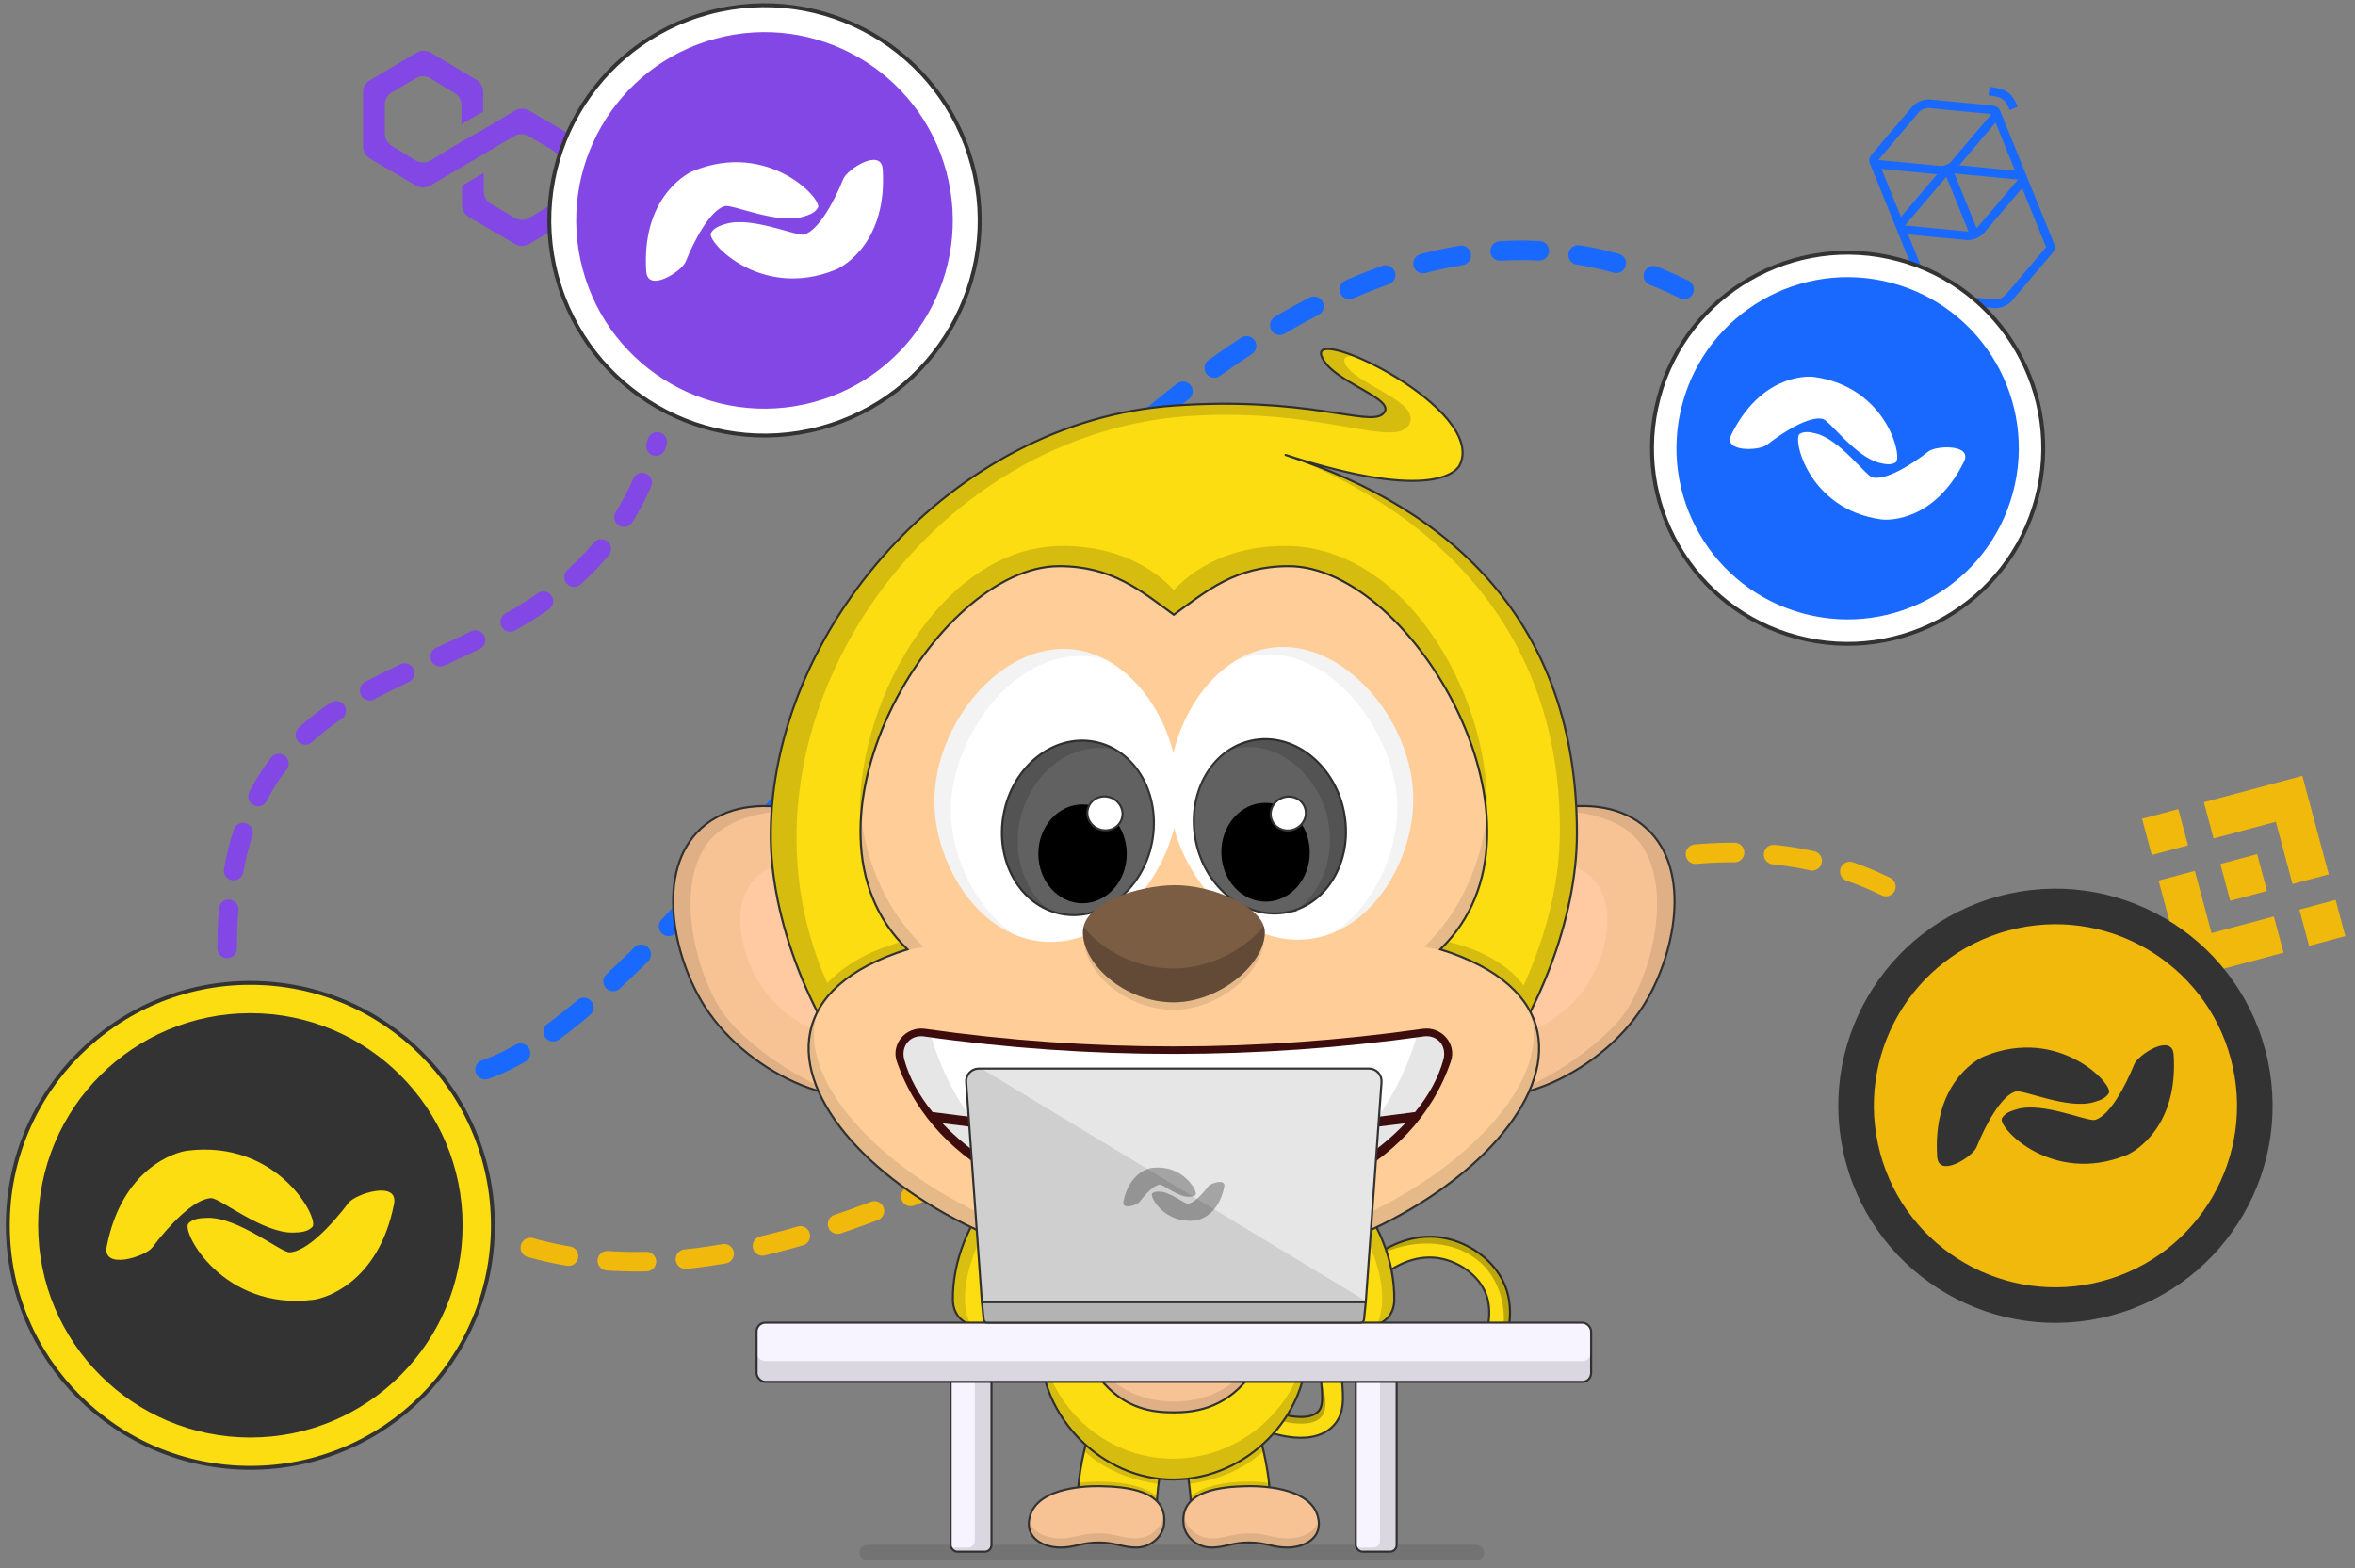 <svg fill="none" height="401" viewBox="0 0 602 401" width="602" xmlns="http://www.w3.org/2000/svg" xmlns:xlink="http://www.w3.org/1999/xlink"><rect x="0" y="0" width="602" height="401" fill="#808080" stroke="none"/><clipPath id="a"><path d="m0 0h602v401h-602z"/></clipPath><g clip-path="url(#a)"><path d="m124 273.5c66.934-23 183.5-260.5 306.5-199.5" stroke="#1969ff" stroke-dasharray="10 10" stroke-linecap="round" stroke-linejoin="round" stroke-width="5"/><path d="m135.566 319c109.934 31 254.434-149 353.434-88.5" stroke="#f0b90b" stroke-dasharray="10 10" stroke-linecap="round" stroke-linejoin="round" stroke-width="5"/><path d="m58.066 242.5c0-91.5 87.434-54.5 109.934-129.5" stroke="#8347e5" stroke-dasharray="10 10" stroke-linecap="round" stroke-linejoin="round" stroke-width="5"/><path d="m135.205 28.244c-1.024-.592-2.34-.592-3.509 0l-8.188 4.884-5.556 3.108-8.042 4.884c-1.024.592-2.34.592-3.509 0l-6.288-3.848c-1.023-.592-1.754-1.776-1.754-3.108v-7.4c0-1.184.585-2.368 1.754-3.108l6.288-3.7c1.023-.592 2.339-.592 3.509 0l6.287 3.848c1.023.592 1.755 1.776 1.755 3.108v4.884l5.556-3.256v-5.032c0-1.184-.585-2.368-1.755-3.108l-11.697-6.956c-1.023-.592-2.339-.592-3.509 0l-11.99 7.104c-1.17.592-1.755 1.776-1.755 2.96v13.912c0 1.184.585 2.368 1.755 3.108l11.844 6.956c1.023.592 2.339.592 3.509 0l8.042-4.736 5.556-3.256 8.041-4.736c1.024-.592 2.34-.592 3.51 0l6.287 3.7c1.023.592 1.754 1.776 1.754 3.108v7.4c0 1.184-.584 2.368-1.754 3.108l-6.141 3.7c-1.024.592-2.34.592-3.509 0l-6.288-3.7c-1.023-.592-1.754-1.776-1.754-3.108v-4.736l-5.556 3.256v4.884c0 1.184.585 2.368 1.754 3.108l11.844 6.956c1.023.592 2.339.592 3.509 0l11.843-6.956c1.024-.592 1.755-1.776 1.755-3.108v-14.06c0-1.184-.585-2.368-1.755-3.108z" fill="#8347e5"/><path d="m488.829 27.279c1.012-1.192 2.966-1.985 4.523-1.836l15.883 1.523c.937.09 1.606.519 1.935 1.11l.012-.005 13.963 34.396c.258.684.103 1.532-.56 2.312l-10.327 12.163c-1.012 1.192-2.966 1.985-4.523 1.836l-15.883-1.523c-1.015-.097-1.692-.612-1.986-1.279-.029-.066-.052-.121-.068-.168l-13.806-34.008c-.016-.037-.032-.074-.046-.111l-.043-.11.006-.002c-.197-.652-.03-1.403.593-2.136zm28.08 20.819-9.716 11.443c-1.012 1.192-2.966 1.985-4.522 1.836l-14.91-1.429 6.14 15.124 14.896 1.396c.843.085 1.71.15 2.433-.091l.143-.053c.735-.296 1.299-.954 1.88-1.597l9.779-11.546zm-27.478 27.997c.535 1.317 1.041 2.121 1.597 2.607.46.402.999.633 1.889.82l.051.01c.194.04.407.079.663.12l.302.049.925.142-.359 2.178-1.035-.159-.175-.028c-.301-.05-.551-.094-.788-.143-2.53-.519-3.859-1.664-5.096-4.668l-.037-.091zm8.113-30.874c-.082.071-.156.145-.22.221l-10.328 12.163c-.01.013-.021.025-.03.037l-.009.011.026.003.036.004 15.883 1.523c.099.009.203.011.312.004zm2.064-.838 5.669 13.966c.083-.071.157-.145.221-.221l10.327-12.163c.011-.013.021-.025.031-.037l.008-.011-.025-.003-.036-.004-15.883-1.523c-.099-.009-.204-.011-.312-.004zm10.501-13.034-9.264 10.911 14.248 1.366zm-29.147 11.849 4.972 12.248 9.242-10.886zm12.158-15.56c-.826-.079-2.059.421-2.596 1.054l-10.327 12.163c-.011.013-.021.025-.031.037l-.008.011.025.003.037.004 15.883 1.523c.826.079 2.059-.421 2.596-1.054l10.327-12.163c.011-.013.021-.025.031-.037l.008-.011-.025-.003-.037-.004zm15.534-5.432 1.035.159.175.028c.3.049.551.095.788.143 2.529.519 3.859 1.664 5.095 4.668l.038.091-2.063.837c-.535-1.318-1.042-2.121-1.597-2.607-.46-.402-1-.633-1.889-.82l-.051-.011c-.195-.04-.407-.078-.664-.121l-.302-.048-.924-.142z" fill="#1969ff"/><path d="m126 313.318c0-34.242-27.758-62-62-62s-62 27.758-62 62 27.758 62 62 62 62-27.758 62-62z" fill="#fbdd11" stroke="#333"/><path d="m118.25 313.318c0-29.962-24.289-54.25-54.25-54.25s-54.25 24.288-54.25 54.25c0 29.961 24.289 54.25 54.25 54.25s54.25-24.289 54.25-54.25z" fill="#333"/><path d="m80.144 332.342c-23.201 2.921-33.884-17.506-31.989-19.499 1.251-1.316 3.197-1.395 4.883-1.44 7.757-.21 18.737 8.846 20.964 8.802 4.313-.088 10.801-6.943 15.053-12.593 1.779-2.364 12.896-5.926 11.663.284-3.997 20.141-17.616 24.074-20.573 24.446zm-32.288-38.114c23.201-2.921 33.884 17.506 31.989 19.499-1.251 1.316-3.196 1.395-4.882 1.44-7.757.21-18.737-8.847-20.964-8.802-4.313.088-10.801 6.943-15.054 12.594-1.779 2.363-12.895 5.925-11.662-.284 3.997-20.142 17.617-24.075 20.573-24.447z" fill="#fbdd11"/><path d="m248.553 42.126c-7.862-29.341-38.021-46.753-67.361-38.891-29.341 7.862-46.753 38.02-38.891 67.361 7.862 29.341 38.02 46.753 67.361 38.891s46.753-38.02 38.891-67.361z" fill="#fff" stroke="#333"/><path d="m241.912 43.905c-6.879-25.673-33.268-40.909-58.941-34.03-25.673 6.879-40.909 33.268-34.029 58.941 6.879 25.673 33.267 40.908 58.94 34.029 25.673-6.879 40.909-33.268 34.03-58.941z" fill="#8347e5"/><path d="m213.628 68.956c-19.209 7.83-33.054-7.221-31.888-9.364.77-1.415 2.419-1.929 3.853-2.355 6.599-1.961 18.087 3.279 19.985 2.729 3.675-1.066 7.661-8.429 10.007-14.247.982-2.434 9.689-8.038 10.059-2.434 1.199 18.175-9.568 24.672-12.016 25.67zm-36.418-25.245c19.21-7.83 33.054 7.221 31.887 9.364-.77 1.415-2.418 1.929-3.852 2.355-6.599 1.961-18.087-3.279-19.984-2.729-3.676 1.066-7.662 8.429-10.008 14.247-.981 2.434-9.689 8.038-10.058 2.434-1.2-18.176 9.567-24.673 12.015-25.671z" fill="#fff"/><path clip-rule="evenodd" d="m581.767 210.127-15.918 4.265h.001l-2.482-9.262 25.179-6.746 6.749 25.186-9.262 2.482zm-24.939-3.245-9.262 2.483 2.482 9.26 9.262-2.482zm8.499 31.72-4.266-15.917-9.264 2.469.003.013 6.747 25.178 25.186-6.748.005-.001-2.487-9.261zm31.718-8.497-9.262 2.482 2.481 9.261 9.262-2.481zm-17.541-2.304-.002-.001.004.006-.005.001-9.398 2.519-2.515-9.391-.004-.013.013-.004 1.646-.441.798-.214 6.946-1.86z" fill="#f0b90b" fill-rule="evenodd"/><path d="m520.599 127.562c7.147-26.673-8.682-54.09-35.355-61.237-26.673-7.147-54.09 8.682-61.237 35.355-7.147 26.673 8.682 54.09 35.355 61.237s54.09-8.682 61.237-35.355z" fill="#fff" stroke="#333"/><path d="m514.562 125.944c6.254-23.339-7.596-47.329-30.936-53.582-23.339-6.254-47.328 7.597-53.582 30.936-6.254 23.339 7.597 47.328 30.936 53.582s47.329-7.597 53.582-30.936z" fill="#1969ff"/><path d="m480.908 132.81c-18.682-2.568-22.741-20.709-20.849-21.866 1.249-.764 2.781-.42 4.104-.103 6.087 1.455 12.749 10.802 14.493 11.232 3.378.832 9.863-3.153 14.355-6.668 1.879-1.469 11.282-1.924 9.025 2.657-7.317 14.854-18.747 15.075-21.128 14.748zm-17.196-36.429c18.682 2.567 22.741 20.709 20.848 21.866-1.249.764-2.781.419-4.103.103-6.087-1.456-12.749-10.803-14.493-11.232-3.379-.832-9.864 3.153-14.355 6.667-1.879 1.47-11.282 1.924-9.026-2.655 7.318-14.855 18.748-15.076 21.129-14.749z" fill="#fff"/><path d="m578.553 268.51c-7.862-29.341-38.021-46.753-67.361-38.891-29.341 7.862-46.753 38.02-38.891 67.361s38.02 46.753 67.361 38.891 46.753-38.021 38.891-67.361z" fill="#333" stroke="#333"/><path d="m570.252 270.734c-6.634-24.756-32.08-39.448-56.836-32.814-24.756 6.633-39.448 32.079-32.814 56.836 6.633 24.756 32.08 39.447 56.836 32.814 24.756-6.634 39.447-32.08 32.814-56.836z" fill="#f0b90b"/><path d="m543.628 295.34c-19.209 7.829-33.054-7.221-31.888-9.364.77-1.415 2.419-1.929 3.853-2.355 6.599-1.961 18.087 3.278 19.985 2.729 3.675-1.066 7.661-8.429 10.007-14.247.982-2.434 9.689-8.038 10.059-2.434 1.199 18.176-9.568 24.673-12.016 25.671zm-36.418-25.246c19.21-7.829 33.054 7.221 31.887 9.364-.77 1.415-2.418 1.929-3.852 2.355-6.599 1.961-18.087-3.279-19.984-2.729-3.676 1.066-7.662 8.429-10.008 14.247-.981 2.433-9.689 8.038-10.058 2.434-1.2-18.176 9.567-24.673 12.015-25.671z" fill="#333"/><rect fill="#000" fill-opacity=".1" height="3.992" rx="1.996" width="159.688" x="219.688" y="394.996"/><path d="m329.411 367.396c-5.415-.792-12.284-3.442-20.998-8.107-1.267-.677-1.778-2.331-1.094-3.609.678-1.267 2.331-1.778 3.61-1.094 8.048 4.306 14.526 6.84 19.253 7.531 3.086.451 5.307.106 6.601-1.028 1.452-1.272 1.321-3.52.942-7.722-.445-4.919-.999-11.043 2.11-18.081 4.692-10.637 16.386-20.75 28.702-18.848 7.823 1.211 15.318 7.06 17.038 14.996 1.465 6.758-.642 16.019-7.843 18.606-4.776 1.706-10.232-.252-13.956-3.422-1.114-.925-1.275-2.667-.326-3.78.939-1.103 2.682-1.242 3.784-.28.046.039 4.657 3.91 8.692 2.46 4.57-1.641 5.309-8.421 4.433-12.456-1.253-5.785-6.997-9.982-12.641-10.856-9.903-1.529-19.285 7.305-23.01 15.732-2.55 5.778-2.086 10.915-1.677 15.447.427 4.676.823 9.093-2.738 12.213-2.951 2.602-7.154 2.859-10.882 2.298z" fill="#fbdd11" stroke="#333" stroke-miterlimit="10" stroke-width=".535"/><path d="m383.975 332.718c1.18 5.442.126 12.218-4.034 16.222 5.484-3.595 6.941-11.473 5.634-17.502-1.72-7.937-9.214-13.786-17.037-14.997-7.068-1.092-14.057 1.979-19.365 6.487 12.173-8.613 31.284-6.438 34.802 9.79z" fill="#000" fill-opacity=".25"/><path d="m376.612 344.721c-2.883 3.354-8.063 1.628-10.975-.878-.335-.286-.736-.484-1.166-.577-.431-.093-.878-.078-1.301.044.424-.779 1.241-1.305 2.126-1.376.704-.056 1.403.17 1.941.628 2.354 2.08 6.383 3.752 9.375 2.159z" fill="#000" fill-opacity=".25"/><path d="m307.906 354.901c.374-.32 1.654-.96 2.454-.586.744.347 1.636.787 2.637 1.282 5.272 2.605 13.597 6.718 19.603 6.718 5.333 0 5.813-2.667 5.066-9.707.091.407.205.856.327 1.334 1.026 4.027 2.569 10.079-5.393 10.079-8.694 0-22.271-7.528-24.694-9.12z" fill="#000" fill-opacity=".25"/><path d="m295.733 384.022c.533-9.288 2.922-16.472 5.031-22.059 2.109-5.588 4.524-15.435-4.54-17.709-12.96-3.252-20.086 27.106-20.618 36.367-.313 5.448 3.927 11.768 9.429 12.084 5.064.246 10.394-3.391 10.698-8.683z" fill="#fbdd11" stroke="#333" stroke-miterlimit="10" stroke-width=".535"/><path d="m275.478 380.608c5.494-.746 15.787-.746 20.107 3.627.035-.329.154-1.274.177-1.604-4.497-3.943-14.737-4.209-20.055-3.463-.029.352-.2 1.081-.229 1.44z" fill="#000" fill-opacity=".15"/><path d="m277.185 371.061c5.094 4.724 11.614 7.374 18.986 8.373.062-.534.193-1.299.267-1.813-7.317-.947-13.675-4.011-18.773-8.64-.214.64-.386 1.628-.48 2.08z" fill="#000" fill-opacity=".15"/><path d="m304.399 384.022c-.533-9.288-2.922-16.472-5.031-22.059-2.109-5.588-4.524-15.435 4.54-17.709 12.959-3.252 20.086 27.106 20.618 36.367.313 5.448-3.927 11.768-9.429 12.084-5.064.246-10.394-3.391-10.698-8.683z" fill="#fbdd11" stroke="#333" stroke-miterlimit="10" stroke-width=".535"/><path d="m324.655 380.608c-5.494-.746-15.787-.746-20.107 3.627-.036-.329-.154-1.274-.177-1.604 4.497-3.943 14.737-4.209 20.055-3.463.029.352.199 1.081.229 1.44z" fill="#000" fill-opacity=".15"/><path d="m322.948 371.061c-5.095 4.724-11.614 7.374-18.987 8.373-.062-.534-.193-1.299-.267-1.813 7.318-.947 13.675-4.011 18.774-8.64.213.64.386 1.628.48 2.08z" fill="#000" fill-opacity=".15"/><path d="m249.777 339.008c3.883.286 7.24-2.951 7.136-6.792-.079-6.8 3.017-13.916 8.57-20.587 5.053-6.072 10.221-9.222 6.75-13.642s-12.324-.488-16.997 5.112c-7.711 9.263-11.821 19.356-11.652 29.483.093 3.373 2.31 6.14 6.193 6.426z" fill="#fbdd11" stroke="#333" stroke-miterlimit="10" stroke-width=".535"/><path d="m248.052 338.691c-5.771-11.893 7.351-36.379 21.958-42.278-4.173-1.443-10.906 2.05-14.774 6.686-7.711 9.263-11.821 19.356-11.652 29.483.078 2.836 1.658 5.244 4.468 6.109z" fill="#000" fill-opacity=".14"/><path d="m350.224 339.008c-3.882.286-7.24-2.951-7.136-6.792.079-6.8-3.016-13.916-8.57-20.587-5.053-6.072-10.221-9.222-6.75-13.642 3.472-4.42 12.325-.488 16.998 5.112 7.71 9.263 11.821 19.356 11.651 29.483-.093 3.373-2.31 6.14-6.193 6.426z" fill="#fbdd11" stroke="#333" stroke-miterlimit="10" stroke-width=".535"/><path d="m351.95 338.691c5.771-11.893-7.352-36.379-21.959-42.278 4.173-1.443 10.906 2.05 14.775 6.686 7.71 9.263 11.821 19.356 11.651 29.483-.078 2.836-1.658 5.244-4.467 6.109z" fill="#000" fill-opacity=".14"/><path d="m420.939 211.823c11.851 10.88 7.074 32.991-.97 45.564-11.462 17.919-37.703 29.199-51.142 19.666-14.035-9.958-12.203-41.272 4.181-57.528 12.233-12.136 35.675-18.953 47.931-7.702z" fill="#f7c394" stroke="#333" stroke-miterlimit="10" stroke-width=".535"/><path d="m407.104 224.631c7.04 7.274 3.211 20.98-2.309 28.574-7.867 10.822-24.765 16.927-32.847 10.439-8.442-6.777-6.122-26.37 4.773-35.966 8.134-7.164 23.108-10.569 30.383-3.047z" fill="#ffc9a1"/><path d="m419.97 257.385c-6.474 10.117-20.811 21.676-36.971 23.116 11.345-2.666 27.735-14.277 32.708-22.05 8.044-12.573 12.305-36.157.97-45.563-3.457-2.869-12.238-6.947-24.291-4.813 14.72-4.534 23.764-.654 28.557 3.746 11.847 10.879 7.07 32.991-.973 45.564z" fill="#000" fill-opacity=".1"/><path d="m179.194 211.822c-11.851 10.88-7.074 32.991.969 45.564 11.463 17.92 37.704 29.2 51.143 19.666 14.035-9.957 12.202-41.271-4.182-57.527-12.232-12.137-35.674-18.954-47.93-7.703z" fill="#f7c394" stroke="#333" stroke-miterlimit="10" stroke-width=".535"/><path d="m193.028 224.631c-7.04 7.274-3.21 20.979 2.31 28.574 7.866 10.821 24.764 16.927 32.846 10.438 8.442-6.776 6.122-26.37-4.773-35.966-8.134-7.163-23.108-10.568-30.383-3.046z" fill="#ffc9a1"/><path d="m180.163 257.384c6.473 10.117 20.81 21.677 36.97 23.117-11.345-2.667-27.735-14.278-32.708-22.05-8.044-12.573-12.305-36.157-.969-45.564 3.456-2.869 12.237-6.946 24.291-4.813-14.72-4.533-23.765-.654-28.558 3.746-11.847 10.879-7.07 32.991.974 45.564z" fill="#000" fill-opacity=".1"/><path d="m300.066 288.181c16.426 0 23.466 14.4 27.733 26.24s6.187 23.467 6.187 31.147c0 16.213-14.793 32.582-33.92 32.746-18.724.161-33.92-16.533-33.92-32.746 0-7.68 1.888-19.361 6.186-31.147 4.267-11.84 11.307-26.24 27.734-26.24z" fill="#fbdd11" stroke="#333" stroke-miterlimit="10" stroke-width=".535"/><path d="m300.066 378.314c-18.739.17-35.2-16.746-33.92-35.946 1.066 15.786 15.482 30.771 33.92 30.613 18.437-.158 32.853-14.827 33.92-30.613 1.28 19.2-15.182 35.776-33.92 35.946z" fill="#000" fill-opacity=".15"/><path d="m300.066 301.408c11.093 0 17.067 7.253 18.56 13.653 3.679 15.768 6.827 29.227.427 37.333-6.4 8.107-14.395 8.747-18.987 8.747-5.072 0-12.587-.64-18.987-8.747-6.4-8.106-3.46-20.675.427-37.333 1.493-6.4 7.467-13.653 18.56-13.653z" fill="#f7c394" stroke="#333" stroke-miterlimit="10" stroke-width=".535"/><path d="m300.065 361.141c-14.507 0-23.893-10.027-22.72-23.04.427 12.267 10.24 20.267 22.72 20.267s22.293-8 22.72-20.267c1.173 13.013-8.213 23.04-22.72 23.04z" fill="#000" fill-opacity=".1"/><path d="m342.2 316.981c-12.304 4.823-28.907 8.427-42.133 8.427-13.227 0-27.663-2.82-42.134-8.427-.772 1.124-1.772 2.802-2.453 3.947 15.147 6.08 29.333 9.173 44.587 9.173 15.253 0 29.44-3.093 44.586-9.173-.656-1.142-1.699-2.812-2.453-3.947z" fill="#000" fill-opacity=".15"/><path d="m353.435 105.888c4.514-3.824-13.261-8.107-15.629-14.879-2.859-8.161 42.196 13.557 35.367 27.849-.533 1.121-5.912 10.026-44.545-2.536 42.471 13.779 74.63 43 74.479 97.086-.116 41.466-37.341 105.686-103.086 106.259-63.426.554-103.108-63.597-102.994-106.259.141-52.1 46.094-105.7 103.04-109.707 34.071-2.394 49.631 5.344 53.368 2.187z" fill="#fbdd11" stroke="#333" stroke-linecap="round" stroke-linejoin="round" stroke-width=".535"/><path d="m360.35 108.271c-3.163 6.95-22.593-4.267-56.663-1.871-69.703 4.9-120.207 82.261-92.222 144.968 7.269-7.507 16.122-9.64 18.943-10.577.847.914 1.878 1.885 2.246 2.323-8.679 2.705-18.766 8.577-23.108 16.73-8.135-15.744-12.48-32.273-12.436-46.435.141-52.101 46.104-105.707 103.05-109.714 34.07-2.395 49.553 5.344 53.289 2.182 4.499-3.813-13.276-8.096-15.642-14.868-.915-2.609 3.074-2.162 8.698.121-2.133-.307-3.306.195-2.725 1.693 2.067 5.375 19.232 9.603 16.57 15.449z" fill="#000" fill-opacity=".15"/><path d="m402.947 213.415c-.039 13.626-4.066 29.708-11.791 45.181-7.996-10.949-22.318-15.322-23.783-15.322.427-.533 1.707-2.101 2.134-2.613 2.506.586 13.719 2.977 19.976 11.328 6.326-14.096 9.229-27.217 9.263-39.559.157-55.918-37.719-83.716-70.118-96.108 42.47 13.779 74.47 43.006 74.319 97.093z" fill="#000" fill-opacity=".15"/><path d="m270.733 144.768c-31.68 0-70.933 67.04-38.773 97.973-61.387 19.2 0 83.093 68.107 83.093 68.106 0 129.493-63.893 68.106-83.093 32.16-30.933-7.093-97.973-38.773-97.973-13.493 0-20.854 6.24-29.333 12.426-8.48-6.186-15.84-12.426-29.334-12.426z" fill="#ffcd98" stroke="#333" stroke-width=".535"/><path d="m379.971 210.208c-1.675-32.911-28.267-65.407-51.36-65.407-14.357 0-23.061 8.761-28.544 12.393-4.384-2.992-14.133-12.393-28.629-12.393-27.264 0-50.997 39.807-51.427 66.422-2.397-28.642 19.584-71.629 51.576-71.629 16.64 0 25.494 8 28.48 11.307 2.987-3.307 11.84-11.307 28.48-11.307 31.747 0 53.707 40.694 51.424 70.614z" fill="#000" fill-opacity=".15"/><path d="m220.107 209.182c-.759 12.528 2.562 24.535 11.888 33.505-1.112.348-2.184.818-3.216 1.194 2.382-.767 4.657-1.31 7.288-1.78-9.018-8.674-14.236-20.455-15.96-32.919z" fill="#000" fill-opacity=".1"/><path d="m209.251 258.172c-14.498 26.162 35.661 67.609 90.816 67.609 55.156 0 105.938-41.904 90.64-68.039 10.172 23.905-38.297 64.039-90.64 64.039-52.031 0-100.233-39.656-90.816-63.609z" fill="#000" fill-opacity=".1"/><path d="m371.587 243.914c-2.321-.684-4.757-1.319-7.52-1.813 9.101-8.754 14.333-20.673 16.007-33.265.842 12.653-2.454 24.798-11.866 33.851 1.208.378 2.266.816 3.379 1.227z" fill="#000" fill-opacity=".1"/><path d="m274.431 166.054c16.521 1.92 28.424 22.267 26.666 40.189-1.747 17.849-17.353 36.48-35.187 34.453-16.192-1.845-26.694-19.863-27.04-35.003-.46-20.284 17.156-41.779 35.561-39.639z" fill="#fff"/><path d="m282.562 168.608c-21.801-5.962-39.945 19.867-39.5 39.254.263 11.44 6.332 24.511 16.288 31.109-12.416-5.203-20.181-20.301-20.48-33.28-.462-20.278 17.154-41.769 35.558-39.631 2.845.34 5.603 1.204 8.134 2.548z" fill="#000" fill-opacity=".05"/><path d="m294.49 215.352c2.359-12.155-4.212-23.655-14.677-25.685-10.464-2.03-20.858 6.178-23.217 18.333-2.358 12.155 4.213 23.654 14.677 25.685 10.464 2.03 20.859-6.178 23.217-18.333z" fill="#616161" stroke="#333" stroke-miterlimit="10" stroke-width=".535"/><path d="m276.727 230.961c6.241 0 11.301-5.657 11.301-12.636 0-6.978-5.06-12.636-11.301-12.636s-11.3 5.658-11.3 12.636c0 6.979 5.059 12.636 11.3 12.636z" fill="#000"/><path d="m286.721 209.494c.795-2.245-.471-4.741-2.826-5.575-2.356-.834-4.91.31-5.705 2.556-.794 2.245.471 4.741 2.827 5.575s4.91-.311 5.704-2.556z" fill="#fff" stroke="#333" stroke-miterlimit="10" stroke-width=".535"/><path d="m285.519 191.92c-12.037-3.421-22.693 6.965-24.869 18.18-1.787 9.211 1.5 18.05 7.717 22.757-8.734-3.413-13.891-13.859-11.76-24.841 2.359-12.16 12.755-20.362 23.219-18.331 2.018.392 3.947 1.149 5.693 2.235z" fill="#000" fill-opacity=".15"/><path d="m325.026 165.612c-16.484 2.206-28.031 22.758-25.963 40.648 2.059 17.814 17.988 36.171 35.784 33.827 16.157-2.127 26.346-20.325 26.424-35.468.105-20.284-17.883-41.465-36.245-39.007z" fill="#fff"/><path d="m361.268 204.619c-.07 13.148-7.76 28.6-20.36 33.835 10.164-6.572 16.222-20.062 16.284-31.738.102-19.582-19.317-45.999-41.168-37.886 2.773-1.664 5.791-2.788 8.999-3.218 18.365-2.458 36.353 18.723 36.245 39.007z" fill="#000" fill-opacity=".05"/><path d="m329.265 233.216c10.427-2.213 16.796-13.825 14.226-25.937s-13.106-20.137-23.533-17.925c-10.428 2.213-16.797 13.825-14.227 25.937s13.107 20.137 23.534 17.925z" fill="#616161" stroke="#333" stroke-miterlimit="10" stroke-width=".535"/><path d="m323.729 230.549c6.24-.109 11.2-5.854 11.078-12.831-.122-6.978-5.279-12.546-11.519-12.437s-11.2 5.854-11.078 12.831c.122 6.978 5.279 12.546 11.519 12.437z" fill="#000"/><path d="m330.823 212.063c2.341-.875 3.563-3.393 2.729-5.624s-3.407-3.331-5.748-2.456-3.563 3.393-2.729 5.624 3.407 3.33 5.748 2.456z" fill="#fff" stroke="#333" stroke-miterlimit="10" stroke-width=".535"/><path d="m331.543 232.543c6.491-4.656 9.877-13.767 7.879-23.178-2.389-11.258-13.491-21.484-25.465-17.462 1.816-1.24 3.857-2.114 6.009-2.571 10.428-2.214 20.964 5.811 23.536 17.92 2.379 11.21-2.897 21.991-11.959 25.291z" fill="#000" fill-opacity=".15"/><path d="m290.467 395.701c3.413 0 6.73-2.517 7.114-5.988.972-8.77-10.063-9.566-16.07-9.698-6.091-.134-16.43 1.019-18.243 7.708-1.583 5.845 3.893 7.978 7.786 7.978s5.227-1.296 9.918-1.296c4.097 0 6.082 1.296 9.495 1.296z" fill="#f7c394" stroke="#333" stroke-miterlimit="10" stroke-width=".535"/><path d="m290.36 393.354c-3.414 0-5.398-1.296-9.496-1.296-4.691 0-6.024 1.296-9.918 1.296-3.028 0-7.013-1.29-7.89-4.614-.717 5.077 4.338 6.961 7.997 6.961 3.893 0 5.227-1.296 9.918-1.296 4.097 0 6.082 1.296 9.495 1.296 4.572 0 7.787-3.643 7.03-8.561-.316 3.569-3.63 6.214-7.136 6.214z" fill="#000" fill-opacity=".1"/><path d="m309.667 395.701c-3.413 0-6.73-2.517-7.114-5.988-.972-8.77 10.063-9.566 16.07-9.698 6.091-.134 16.43 1.019 18.243 7.708 1.583 5.845-3.893 7.978-7.786 7.978s-5.227-1.296-9.918-1.296c-4.097 0-6.082 1.296-9.495 1.296z" fill="#f7c394" stroke="#333" stroke-miterlimit="10" stroke-width=".535"/><path d="m309.773 393.354c3.413 0 5.397-1.296 9.495-1.296 4.691 0 6.025 1.296 9.918 1.296 3.028 0 7.013-1.29 7.89-4.614.718 5.077-4.338 6.961-7.997 6.961-3.893 0-5.226-1.296-9.918-1.296-4.097 0-6.082 1.296-9.495 1.296-4.572 0-7.787-3.643-7.03-8.561.316 3.569 3.63 6.214 7.137 6.214z" fill="#000" fill-opacity=".1"/><path d="m300.11 311.915c29.333 0 61.013-12 70.746-40.474 1.627-4.512-2.356-9.064-7.194-8.376-21.07 2.993-42.324 4.496-63.605 4.496-21.282-.001-42.537-1.503-63.607-4.496-4.834-.688-8.763 3.841-7.195 8.376 9.842 28.474 41.522 40.474 70.855 40.474z" fill="#3d0c0c"/><path d="m361.742 284.345c3.493-4.281 5.973-8.825 7.226-13.421.949-3.485-1.567-6.405-5.018-5.915-42.278 5.919-85.487 5.994-127.764.001-3.456-.486-5.971 2.429-5.022 5.914 1.253 4.597 3.73 9.14 7.226 13.421 40.863 5.597 82.491 5.647 123.352 0z" fill="#fff"/><path d="m300.11 309.941c21.179.036 44.182-7.01 59.086-22.713-39.196 5.156-79.066 5.151-118.262.003 15.016 15.823 37.827 22.674 59.176 22.71z" fill="#fff"/><g fill="#000"><path d="m368.968 270.925c-1.254 4.595-3.734 9.139-7.226 13.421-3.157.436-6.319.834-9.485 1.197 4.539-6.375 7.716-13.245 9.814-20.273l1.87-.26c3.46-.491 5.976 2.429 5.027 5.915z" fill-opacity=".1"/><path d="m238.386 284.346c3.181.431 6.366.833 9.555 1.206-4.556-6.369-7.736-13.243-9.825-20.272-.645-.089-1.289-.179-1.933-.27-3.456-.485-5.971 2.429-5.022 5.915 1.252 4.596 3.73 9.139 7.225 13.421z" fill-opacity=".1"/><path d="m240.932 287.227c8.357 8.806 19.454 15.118 30.965 18.533-9.219-4.84-16.446-10.859-22.039-17.452-2.979-.324-5.955-.691-8.926-1.081z" fill-opacity=".1"/><path d="m328.478 305.675c11.436-3.439 22.397-9.68 30.718-18.447-2.944.387-5.893.751-8.845 1.074-5.576 6.553-12.755 12.531-21.873 17.373z" fill-opacity=".1"/><path d="m277.134 240.288c0 8.144 10.544 18.027 23.067 17.92 11.544-.101 22.8-9.872 22.8-17.896 0-16.227-45.867-16.472-45.867-.024z" fill-opacity=".1"/></g><path d="m276.814 238.368c0 8.144 10.691 18.027 23.389 17.92 11.705-.101 23.118-9.872 23.118-17.896 0-6.457-13.466-12.136-23.118-12.054-8.962.083-23.389 4.391-23.389 12.03z" fill="#7a5d43"/><path d="m276.982 236.957c4.454 5.84 13.299 10.767 23.237 10.69 9.196-.073 18.231-5.026 22.837-10.832.173.518.264 1.045.264 1.576 0 8.025-11.413 17.796-23.117 17.897-12.698.107-23.39-9.776-23.39-17.92 0-.484.058-.954.169-1.411z" fill="#000" fill-opacity=".2"/><rect fill="#f8f4ff" height="45.44" rx="1.713" stroke="#333" stroke-width=".535" width="10.453" x="243" y="351.32"/><path clip-rule="evenodd" d="m243.125 395.693c.255.626.869 1.067 1.587 1.067h7.027c.946 0 1.713-.767 1.713-1.714v-42.013c0-.946-.767-1.713-1.713-1.713h-2.679c.081.199.126.418.126.646v42.013c0 .947-.767 1.714-1.713 1.714z" fill="#000" fill-opacity=".12" fill-rule="evenodd"/><rect fill="#f8f4ff" height="45.44" rx="1.713" stroke="#333" stroke-width=".535" width="10.453" x="346.573" y="351.32"/><path clip-rule="evenodd" d="m346.7 395.694c.255.625.869 1.066 1.587 1.066h7.026c.947 0 1.714-.767 1.714-1.713v-42.013c0-.947-.767-1.714-1.714-1.714h-2.68c.081.2.126.418.126.647v42.013c0 .947-.767 1.714-1.713 1.714z" fill="#000" fill-opacity=".12" fill-rule="evenodd"/><rect fill="#f8f4ff" height="15.147" rx="2.249" stroke="#333" stroke-width=".535" width="213.333" x="193.4" y="338.2"/><path clip-rule="evenodd" d="m193.401 345.765v5.333c0 1.242 1.007 2.249 2.249 2.249h208.835c1.242 0 2.249-1.007 2.249-2.249v-5.333c0 1.242-1.007 2.248-2.249 2.248h-208.835c-1.242 0-2.249-1.006-2.249-2.248z" fill="#000" fill-opacity=".12" fill-rule="evenodd"/><path d="m246.979 276.682c-.133-1.86 1.34-3.442 3.204-3.442h99.767c1.864 0 3.337 1.582 3.204 3.442l-4.021 56.291h-98.133z" fill="#e6e6e6" stroke="#333" stroke-width=".535"/><path d="m250.999 332.974h98.133l-.455 4.457c-.044.437-.412.769-.852.769h-95.519c-.439 0-.808-.332-.852-.769z" fill="#b3b3b3" stroke="#333" stroke-width=".535"/><path clip-rule="evenodd" d="m305.735 312.057c-8.147 1.029-11.899-6.164-11.233-6.866.439-.463 1.122-.491 1.714-.507 2.724-.074 6.58 3.115 7.362 3.1 1.514-.031 3.793-2.445 5.286-4.435.624-.832 4.528-2.086 4.095.101-1.403 7.091-6.186 8.476-7.224 8.607zm-11.338-13.42c8.147-1.029 11.898 6.164 11.233 6.866-.44.463-1.123.491-1.715.507-2.724.074-6.579-3.116-7.361-3.1-1.515.031-3.793 2.445-5.286 4.435-.625.832-4.528 2.086-4.095-.1 1.403-7.092 6.186-8.477 7.224-8.608z" fill="#a4a4a4" fill-rule="evenodd"/><path d="m250.877 273.24 98.105 59.321c-.196.252-.501.412-.842.412h-96.147c-.56 0-1.024-.432-1.064-.99l-3.951-55.315c-.133-1.852 1.335-3.428 3.192-3.428z" fill="#000" fill-opacity=".1"/></g></svg>
